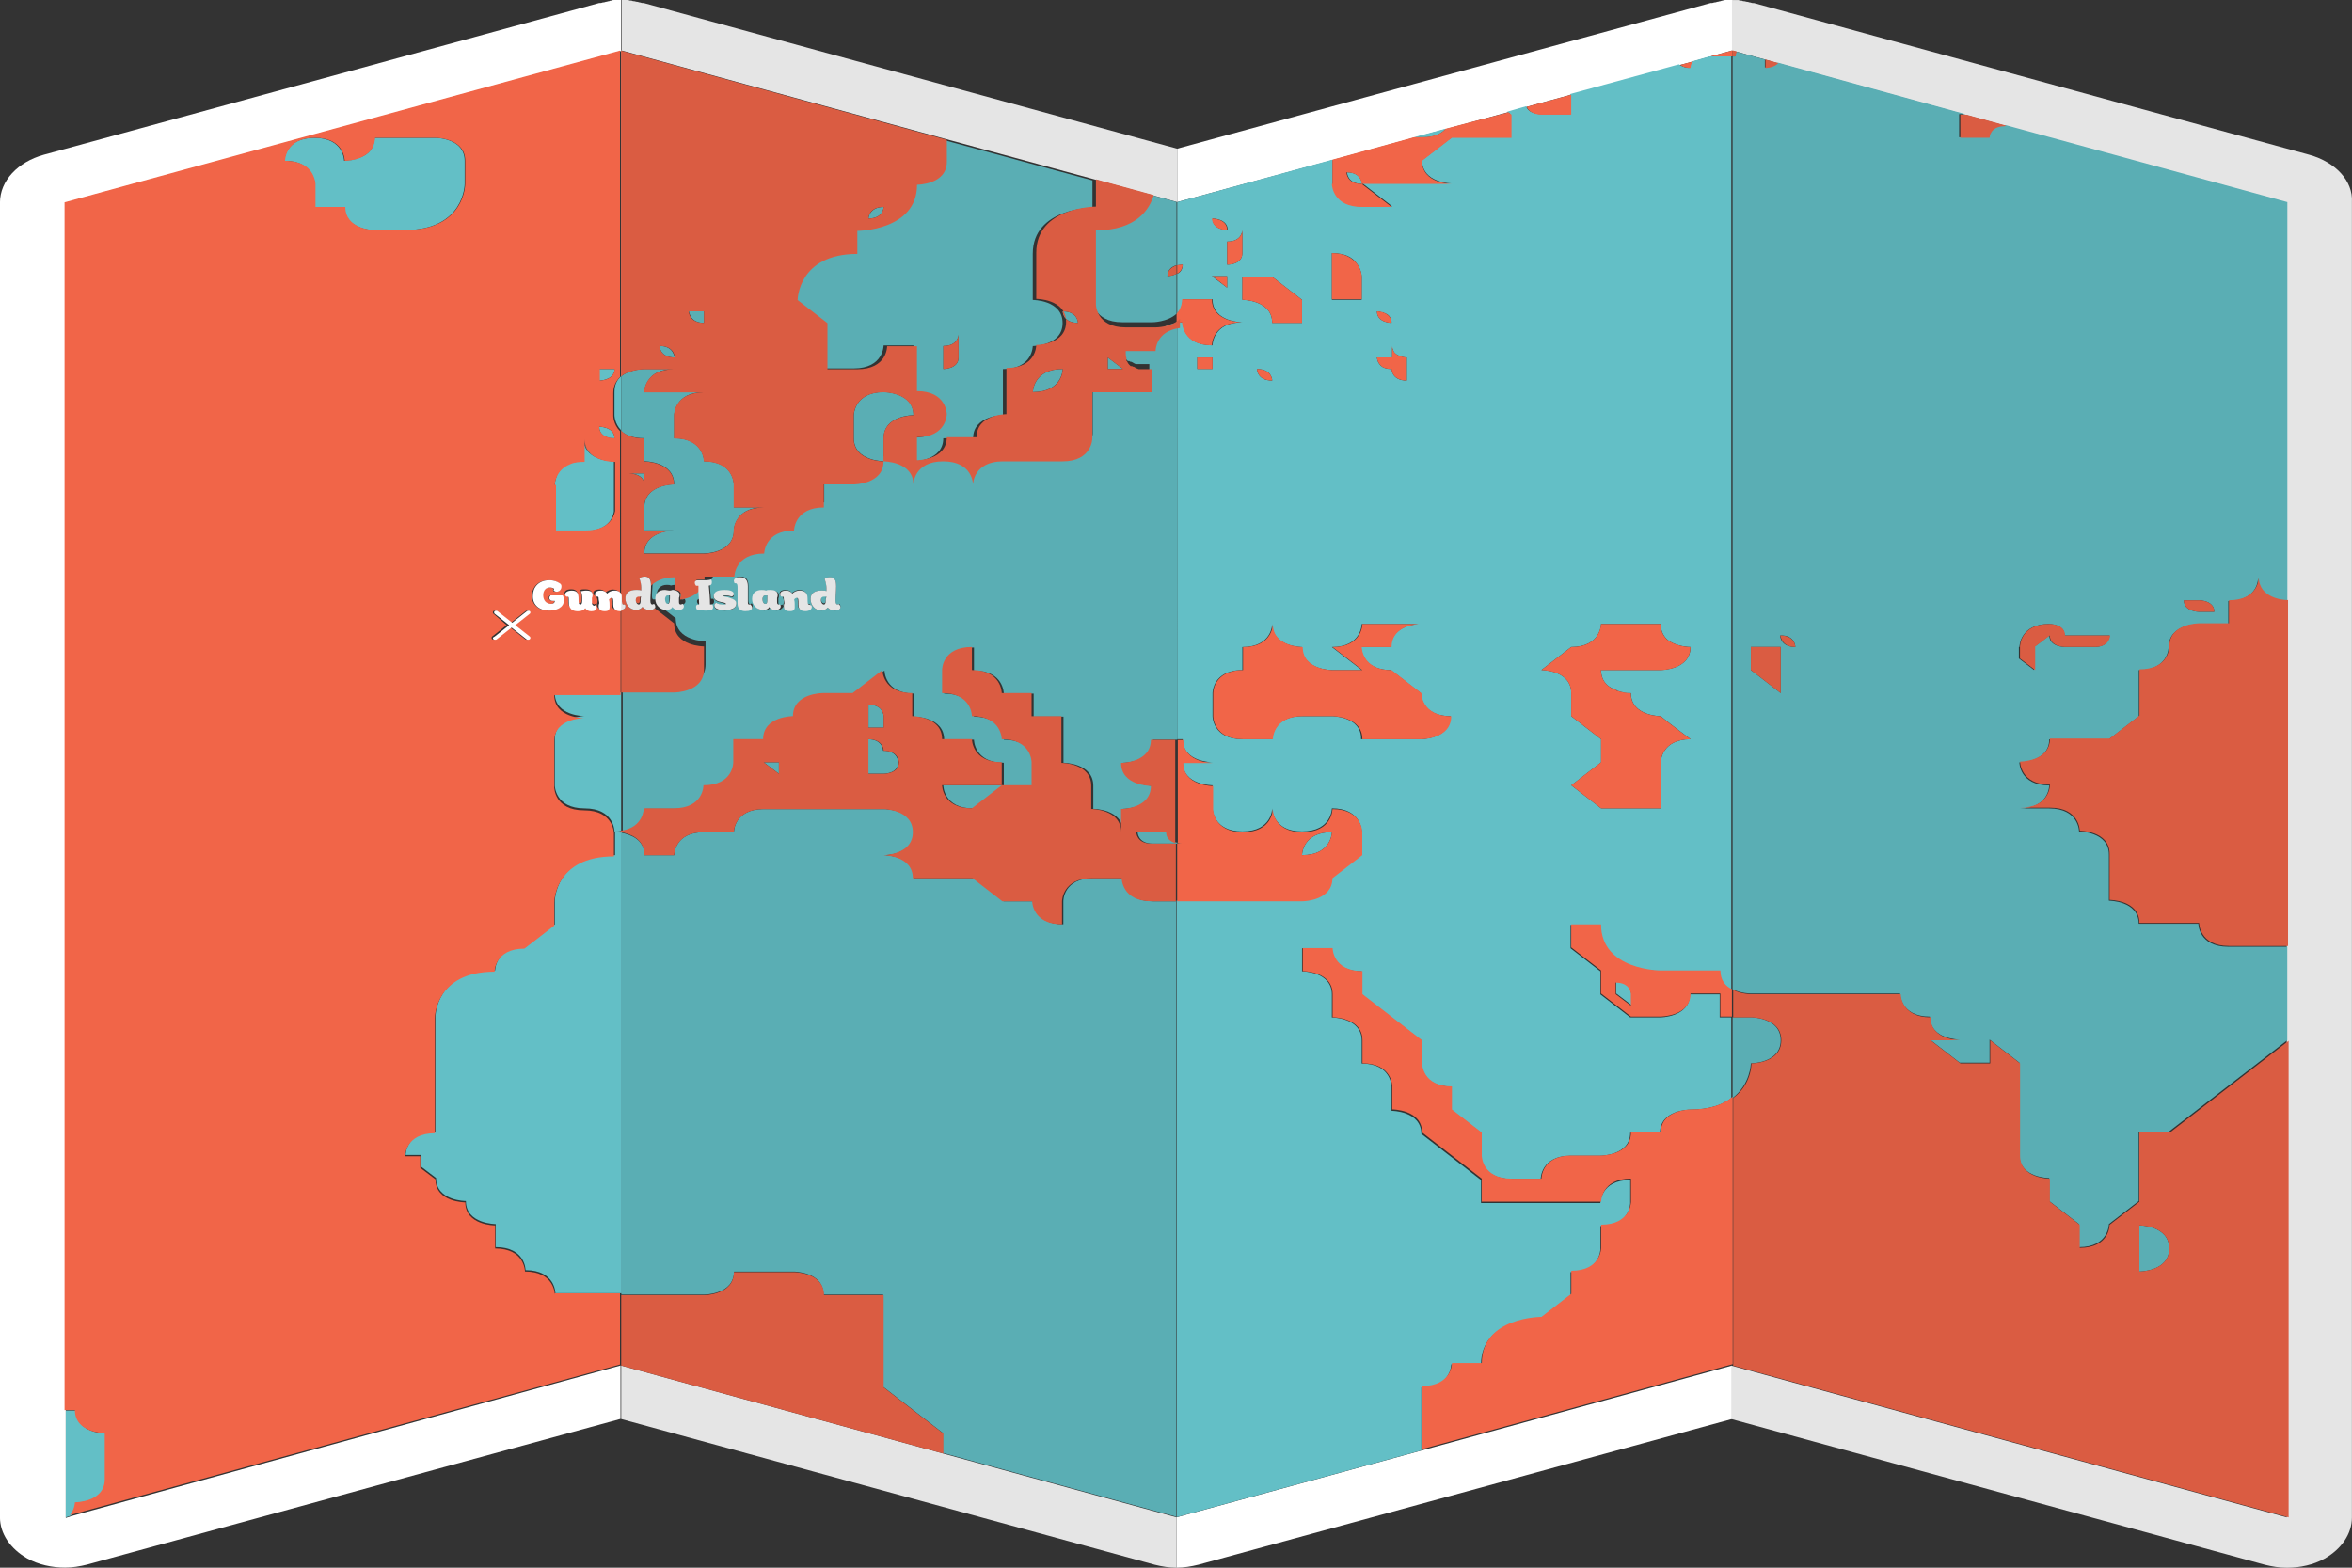<?xml version="1.0" encoding="utf-8"?>
<!-- Generator: Adobe Illustrator 16.0.0, SVG Export Plug-In . SVG Version: 6.00 Build 0)  -->
<!DOCTYPE svg PUBLIC "-//W3C//DTD SVG 1.1//EN" "http://www.w3.org/Graphics/SVG/1.1/DTD/svg11.dtd">
<svg version="1.1" id="Layer_1" xmlns="http://www.w3.org/2000/svg" xmlns:xlink="http://www.w3.org/1999/xlink" x="0px" y="0px" viewBox="100 200 600 400" style="enable-background:new 100 200 600 400;" xml:space="preserve">
<rect x="100" y="200" width="600" height="400" fill="#333333" stroke="none"/>
<g id="map">
	<path style="fill:#FFFFFF;" d="M523.66,394.5v11.77l0,0V394.5c0,0,0-5.88,7.61-5.88l0,0C523.66,388.62,523.66,394.5,523.66,394.5z"
		/>
	<path style="fill:#FFFFFF;" d="M523.66,382.73l2.49,2.01L523.66,382.73c0,0-7.61,0-7.61-5.88c0,0-0.15,0-0.31,0
		c0.16,0,0.31,0,0.31,0C516.04,382.73,523.66,382.73,523.66,382.73z"/>
	<path style="fill:#FFFFFF;" d="M523.66,406.27L523.66,406.27L523.66,406.27z"/>
	<path style="fill:#FFFFFF;" d="M511.54,375.76L511.54,375.76L511.54,375.76z"/>
	<path style="fill:#FFFFFF;" d="M512.47,376.23c1.4,0.46,2.64,0.62,3.26,0.62C515.11,376.69,513.87,376.69,512.47,376.23z"/>
	<path style="fill:#FFFFFF;" d="M523.66,370.96h-15.22l0,0H523.66c0,0,7.61,0,7.61-5.88l0,0
		C531.27,370.96,523.66,370.96,523.66,370.96z"/>
	<path style="fill:#FFFFFF;" d="M512,375.92c0.16,0,0.16,0,0.31,0.15C512.16,376.07,512.16,376.07,512,375.92z"/>
	<path style="fill:#FFFFFF;" d="M452.35,293.38c0.62,0.46,1.4,0.77,2.64,0.77l0,0C453.75,294.15,452.81,293.84,452.35,293.38z"/>
	<path style="fill:#FFFFFF;" d="M446.13,267.05c-1.09-1.24-2.95-2.48-6.21-2.48v11.77v-11.77
		C443.18,264.58,445.04,265.82,446.13,267.05z"/>
	<path style="fill:#FFFFFF;" d="M456.39,290.59L456.39,290.59L456.39,290.59c-0.62-0.31-1.09-0.77-1.24-1.55
		C455.3,289.82,455.92,290.28,456.39,290.59z"/>
	<path style="fill:#FFFFFF;" d="M413.04,258.69c0,0,0,0-0.16,0C413.04,258.69,413.04,258.69,413.04,258.69z"/>
	<path style="fill:#FFFFFF;" d="M454.83,281.3c-0.78-2.01-3.57-2.01-3.57-2.01l0,0C451.26,279.44,454.21,279.44,454.83,281.3z"/>
	<path style="fill:#FFFFFF;" d="M500.82,376.85c0-5.88-7.61-5.88-7.61-5.88l0,0C493.21,370.96,500.82,370.96,500.82,376.85z"/>
	<path style="fill:#FFFFFF;" d="M523.66,359.04L523.66,359.04c0,1.7,0.62,2.94,1.55,3.87C524.43,362.14,523.66,360.9,523.66,359.04z
		"/>
	<path style="fill:#FFFFFF;" d="M412.89,258.69c-0.78,0-3.57-0.31-3.57-2.94l0,0C409.31,258.38,412.27,258.69,412.89,258.69z"/>
	<rect x="252.87" y="294.15" style="fill:#FFFFFF;" width="0" height="2.94"/>
	<path style="fill:#FFFFFF;" d="M256.44,311.81c-0.93-0.15-3.42-0.46-3.42-2.94l0,0C252.87,311.34,255.51,311.81,256.44,311.81z"/>
	<path style="fill:#FFFFFF;" d="M118.18,586.84c1.09-1.39,1.24-2.94,1.24-3.25C119.42,583.89,119.26,585.44,118.18,586.84z"/>
	<path style="fill:#FFFFFF;" d="M188.09,252.81h-7.61l0,0H188.09c0,5.58,6.68,5.89,7.61,5.89
		C194.77,258.69,188.09,258.38,188.09,252.81z"/>
	<path style="fill:#FFFFFF;" d="M462.76,241.04c0,5.88,7.61,5.88,7.61,5.88l0,0C470.37,246.92,462.76,246.92,462.76,241.04
		l7.61-5.88l0,0L462.76,241.04z"/>
	<path style="fill:#FFFFFF;" d="M529.4,217.03c0.93,0.31,1.86,0.47,1.86,0.47c0-0.62,0.16-1.08,0.47-1.39
		c-0.31,0.31-0.47,0.77-0.47,1.39C531.27,217.34,530.34,217.34,529.4,217.03z"/>
	<path style="fill:#FFFFFF;" d="M439.76,246.92c0,0.62,0.47,5.88,7.61,5.88h7.61l0,0h-7.61
		C440.23,252.81,439.76,247.7,439.76,246.92z"/>
	<path style="fill:#FFFFFF;" d="M256.75,329.62c0,0.15,0,0.31,0,0.46C256.75,329.93,256.75,329.77,256.75,329.62z"/>
	<path style="fill:#FFFFFF;" d="M218.54,241.04v5.88c0,0,0,11.77-15.23,11.77c15.23,0,15.23-11.77,15.23-11.77V241.04
		c0-5.57-6.68-5.88-7.61-5.88C211.86,235.15,218.54,235.46,218.54,241.04z"/>
	<path style="fill:#FFFFFF;" d="M195.7,236.08c-0.78,4.8-7.46,4.8-7.61,4.8l0,0C188.09,241.04,194.77,241.04,195.7,236.08z"/>
	<path style="fill:#FFFFFF;" d="M249.14,335.5L249.14,335.5c5.75,0,7.15-3.25,7.46-4.96C256.29,332.09,254.89,335.5,249.14,335.5z"
		/>
	<path style="fill:#FFFFFF;" d="M172.86,241.04c0,0,0-5.88,7.61-5.88C172.86,235.15,172.86,241.04,172.86,241.04
		c4.82,0,6.53,2.32,7.3,4.03C179.39,243.36,177.68,241.04,172.86,241.04z"/>
	<path style="fill:#FFFFFF;" d="M256.6,317.69c-0.78,0-7.61-0.31-7.61-5.88l0,0C249.14,317.38,255.82,317.69,256.6,317.69z"/>
	<path style="fill:#FFFFFF;" d="M241.53,323.73c0,0,0-3.72,3.88-5.26C241.53,319.86,241.53,323.73,241.53,323.73v11.77l0,0V323.73z"
		/>
	<path style="fill:#FFFFFF;" d="M454.83,281.3c0.16,0.31,0.16,0.62,0.16,0.93C454.99,281.92,454.99,281.61,454.83,281.3z"/>
	<rect x="443.65" y="363.22" style="fill:#FFFFFF;" width="0" height="9.6"/>
	<path style="fill:#FFFFFF;" d="M454.99,365.08h-7.61l0,0H454.99c0-4.8,4.97-5.73,6.99-5.88
		C460.11,359.35,454.99,360.28,454.99,365.08z"/>
	<path style="fill:#FFFFFF;" d="M409.31,382.73v-5.88c0,0,0-1.55,0.93-2.94c-0.93,1.55-0.93,2.94-0.93,2.94V382.73
		c0,0,0,5.88,7.61,5.88C409.31,388.62,409.31,382.73,409.31,382.73z"/>
	<rect x="405.43" y="291.21" style="fill:#FFFFFF;" width="0" height="2.94"/>
	<path style="fill:#FFFFFF;" d="M409.31,270.46l3.73,2.94L409.31,270.46z"/>
	<path style="fill:#FFFFFF;" d="M118.18,586.84l-1.4,0.46v-27.41l0,0V251.72l141.68-38.71V200l0,0l0,0c-0.47,0-0.93,0-1.24,0
		c-0.16,0-0.31,0-0.47,0c-0.31,0-0.62,0-0.78,0.16c-0.16,0-0.31,0-0.62,0.15c-0.31,0-0.47,0.15-0.78,0.15
		c-0.16,0-0.31,0.15-0.62,0.15c-0.31,0-0.47,0.16-0.78,0.16h-0.31l-141.68,38.71c-6.68,1.86-11.19,6.66-11.19,12.23v335.42
		c0,4.18,2.64,8.05,6.99,10.53c2.8,1.55,6.21,2.32,9.63,2.32c1.86,0,3.73-0.31,5.59-0.77l136.09-37.17v-13.63L118.18,586.84z"/>
	<path style="fill:#FFFFFF;" d="M439.76,240.88l20.82-5.73l8.08-2.17l16-4.34l0.78,0.62v5.88l0,0v-5.88l-0.78-0.62l4.82-1.39l0,0
		l11.34-3.1l27.81-7.59l0,0l3.42-0.93l0,0l4.35-1.24l5.59-1.55V200l0,0l0,0c-0.47,0-0.93,0-1.24,0c-0.16,0-0.31,0-0.47,0
		c-0.31,0-0.62,0-0.78,0.16c-0.16,0-0.31,0-0.62,0.15c-0.31,0-0.47,0.15-0.78,0.15c-0.16,0-0.31,0.15-0.62,0.15
		c-0.31,0-0.47,0.16-0.78,0.16h-0.31L400.3,237.94v13.63L439.76,240.88z"/>
	<path style="fill:#FFFFFF;" d="M462.6,570.11l-62.45,17.03V600c1.86,0,3.73-0.31,5.59-0.77l136.09-37.17v-13.63L462.6,570.11z"/>
	<path style="fill:#63BFC6;" d="M256.75,418.2c-15.22,0-15.22,11.77-15.22,11.77v5.88l-7.61,5.88c-7.61,0-7.61,5.88-7.61,5.88l0,0
		c-15.22,0-15.22,11.77-15.22,11.77v11.77v4.02v13.63l0,0c-7.61,0-7.61,5.88-7.61,5.88h3.88v2.94l3.88,2.94
		c0,5.88,7.61,5.88,7.61,5.88c0,5.88,7.61,5.88,7.61,5.88v5.88c7.61,0,7.61,5.88,7.61,5.88c7.61,0,7.61,5.88,7.61,5.88h7.61h9.32
		V412.16c-1.09-0.16-1.71-0.16-1.71-0.16v6.19H256.75z M248.99,447.62h0.16H248.99z"/>
	<path style="fill:#63BFC6;" d="M256.75,305.92c0,0,0,2.17,1.71,3.87v-13.78c-1.09,0.93-1.71,2.17-1.71,4.03V305.92z"/>
	<path style="fill:#63BFC6;" d="M119.42,583.43c0,0,7.61,0,7.61-5.88s0-11.77,0-11.77s-7.61,0-7.61-5.88h-2.64l0,0v27.25l1.4-0.46
		C119.26,585.44,119.42,583.89,119.42,583.43C119.42,583.58,119.42,583.43,119.42,583.43z"/>
	<path style="fill:#63BFC6;" d="M256.44,311.81c0.16,0,0.31,0,0.31,0c0-2.94-3.88-2.94-3.88-2.94
		C252.87,311.34,255.51,311.81,256.44,311.81z"/>
	<path style="fill:#63BFC6;" d="M218.54,246.92v-5.88c0-5.57-6.68-5.88-7.61-5.88h-0.16h-15.22c0,0.31,0,0.77-0.16,1.08
		c-0.78,4.8-7.61,4.8-7.61,4.8l0,0l0,0c0,0,0-5.88-7.61-5.88c-7.61,0-7.61,5.88-7.61,5.88c4.82,0,6.52,2.32,7.3,4.03
		c0.47,1.08,0.47,1.86,0.47,1.86v5.88h7.61c0,5.58,6.68,5.89,7.61,5.89h0.15h7.61C218.54,258.69,218.54,246.92,218.54,246.92z"/>
	<path style="fill:#63BFC6;" d="M256.75,294.62c0-0.15,0-0.31,0-0.46h-3.88v2.94C252.87,297.1,256.29,297.1,256.75,294.62z"/>
	<path style="fill:#63BFC6;" d="M241.53,323.73v11.77h7.61c5.75,0,7.15-3.25,7.46-4.96c0-0.16,0-0.31,0-0.31c0-0.15,0-0.46,0-0.46
		l0,0v-5.88v-6.19c0,0,0,0-0.16,0c-0.78,0-7.61-0.31-7.61-5.88v5.88c-1.55,0-2.8,0.31-3.73,0.62
		C241.53,319.86,241.53,323.73,241.53,323.73z"/>
	<path style="fill:#63BFC6;" d="M241.53,376.85c0,5.88,7.61,5.88,7.61,5.88s-7.61,0-7.61,5.88v11.77c0,0,0,5.88,7.61,5.88
		c7.61,0,7.61,5.88,7.61,5.88c0.62,0,1.24,0,1.71-0.16v-35.31h-16.93V376.85z"/>
	<path style="fill:#63BFC6;" d="M400.15,414.94L400.15,414.94v0.16h1.4C401.7,415.25,400.92,415.25,400.15,414.94z"/>
	<path style="fill:#63BFC6;" d="M462.6,554.01c7.61,0,7.61-5.88,7.61-5.88h7.61c0-11.77,15.22-11.77,15.22-11.77l7.61-5.88v-5.88
		c7.61,0,7.61-5.88,7.61-5.88v-5.88c7.61,0,7.61-5.88,7.61-5.88v-5.88c-7.61,0-7.61,5.88-7.61,5.88h-0.16c0.16,0,0.16,0,0.16,0
		h-30.45v-5.88l-15.22-11.77c0-5.88-7.61-5.88-7.61-5.88v-6.19c0,0,0-5.88-7.61-5.88v-5.88c0-5.88-7.61-5.88-7.61-5.88v-5.88
		c0-5.88-7.61-5.88-7.61-5.88v-5.88h7.61c0,0,0,5.88,7.61,5.88v5.88l15.23,11.77v5.88c0,0,0,5.88,7.61,5.88v5.88l7.61,5.88v-0.16
		v0.16v5.88c0,0,0,5.89,7.61,5.89h7.61c0,0,0-5.89,7.61-5.89h7.61c0,0,7.61,0,7.61-5.88h7.61c0-5.88,7.61-5.88,7.61-5.88
		c4.97,0,8.39-1.24,10.56-2.94l0,0v-20.6h-2.95h-0.15h0.15v-5.88h-7.61c0,5.88-7.61,5.88-7.61,5.88h-7.61l-7.61-5.88v-5.88
		l-7.61-5.88V436h7.61c0,11.77,15.23,11.77,15.23,11.77h15.22c0,2.48,1.4,4.02,2.95,4.8V214.4h-5.59l-4.35,1.24l0,0l0,0
		c-0.15,0.16-0.15,0.16-0.31,0.31c-0.31,0.31-0.47,0.77-0.47,1.39c0,0-0.93,0-1.86-0.46c-0.31-0.16-0.62-0.31-0.78-0.46L500.51,224
		v5.11l0,0h-7.61c0,0-2.95,0-3.57-2.01l-4.82,1.39l0.78,0.62V235l0,0h-14.91l-7.61,5.88c0,5.89,7.61,5.89,7.61,5.89l0,0h-21.13
		c0,0-0.31,0-1.71,0l7.61,5.88l0,0l0,0h-7.61c-7.15,0-7.61-5.27-7.61-5.88l0,0v-6.04l-39.62,10.84v16.11l0,0
		c0.78-0.15,1.4-0.15,1.4-0.15c0,1.24-0.62,2.01-1.4,2.32l0,0v10.22c0.78-0.93,1.4-2.01,1.4-3.72h7.61c0,5.88,7.61,5.88,7.61,5.88
		c-7.61,0-7.61,5.88-7.61,5.88c-7.61,0-7.61-5.88-7.61-5.88c-0.47,0-0.93,0-1.4,0.15v106.23h1.4h-0.16h0.16
		c0,5.88,7.61,5.88,7.61,5.88h-7.61c0,5.88,7.61,5.88,7.61,5.88v5.88c0,0,0,5.88,7.61,5.88c7.61,0,7.61-5.88,7.61-5.88
		s0,5.88,7.61,5.88s7.61-5.88,7.61-5.88c7.61,0,7.61,5.88,7.61,5.88v5.88l-7.61,5.88l0,0c0,5.57-6.99,5.88-7.61,5.88l0,0h-32v157.34
		l62.45-17.03v-10.22V554.01L462.6,554.01z M508.43,477.2L508.43,477.2L508.43,477.2z M500.82,429.81L500.82,429.81L500.82,429.81z
		 M500.97,341.39h-0.16H500.97z M493.21,370.96l7.61-5.88c7.61,0,7.61-5.88,7.61-5.88h15.22l0,0c0,1.7,0.62,2.94,1.55,3.87
		c2.17,2.01,6.06,2.01,6.06,2.01l0,0l0,0c0,5.88-7.61,5.88-7.61,5.88h-15.22c0,2.63,1.4,4.03,3.11,4.8l0,0
		c0.15,0,0.31,0.16,0.47,0.16s0.16,0,0.31,0.15c0,0,0.16,0,0.16,0.16c1.4,0.46,2.64,0.62,3.26,0.62l0,0c0.16,0,0.31,0,0.31,0
		c0,5.88,7.61,5.88,7.61,5.88l2.49,2.01l5.13,3.87l0,0l0,0c-7.61,0-7.61,5.88-7.61,5.88v11.77h0.16h-0.16l0,0l0,0h-15.22l-7.61-5.88
		l0,0l7.61-5.88v-5.88l-7.61-5.88v-5.88C500.82,370.96,493.21,370.96,493.21,370.96L493.21,370.96L493.21,370.96z M485.75,382.73
		h-0.16H485.75z M401.7,300.04h0.16H401.7z M447.38,429.96h0.16H447.38z M470.37,294.15h-0.16H470.37z M470.37,365.08h-0.16H470.37z
		 M451.26,279.44c0,0,2.95,0,3.57,2.01c0.16,0.31,0.16,0.62,0.16,0.93C454.99,282.38,451.26,282.38,451.26,279.44L451.26,279.44
		L451.26,279.44z M451.26,291.21h3.88v-2.94c0,0.31,0,0.62,0.15,0.77c0.16,0.77,0.62,1.24,1.25,1.55l0,0l0,0l0,0l0,0l0,0
		c1.09,0.62,2.33,0.62,2.33,0.62v5.89c-3.88,0-3.88-2.94-3.88-2.94l0,0l0,0l0,0l0,0c-1.24,0-2.18-0.31-2.64-0.77
		C451.26,292.45,451.26,291.21,451.26,291.21L451.26,291.21z M454.99,300.19L454.99,300.19L454.99,300.19z M447.38,258.85
		L447.38,258.85L447.38,258.85z M439.76,264.58c3.26,0,5.28,1.08,6.21,2.48c1.4,1.7,1.4,3.56,1.4,3.56v5.88l0,0h-7.61l0,0V264.58z
		 M432.15,276.5v5.88h-7.61c0-5.88-7.61-5.88-7.61-5.88v-5.88h7.61L432.15,276.5z M424.54,297.1c-3.88,0-3.88-2.94-3.88-2.94
		C424.54,294.15,424.54,297.1,424.54,297.1z M409.31,255.75c0,0,3.88,0,3.88,2.94c0,0,0,0-0.16,0
		C412.27,258.69,409.31,258.38,409.31,255.75L409.31,255.75L409.31,255.75z M413.04,273.4l-3.88-2.94l0,0h3.88V273.4z M413.2,267.52
		c-0.16,0-0.16,0-0.16,0v-5.88c3.88,0,3.88-2.94,3.88-2.94v5.88l0,0C416.93,267.21,413.97,267.52,413.2,267.52z M416.93,294.15
		L416.93,294.15L416.93,294.15z M405.43,294.15L405.43,294.15v-2.94l0,0h3.88l0,0v2.94l0,0l0,0H405.43z M439.76,382.73h-7.61
		c-7.61,0-7.61,5.88-7.61,5.88h-7.61c-7.61,0-7.61-5.88-7.61-5.88v-5.88c0,0,0-1.55,0.93-2.94s2.8-2.94,6.68-2.94v-5.88l0,0
		c7.61,0,7.61-5.88,7.61-5.88c0,5.88,7.61,5.88,7.61,5.88c0,5.88,7.61,5.88,7.61,5.88h7.61l-7.61-5.88l0,0l0,0
		c7.61,0,7.61-5.88,7.61-5.88h7.61h7.61c0,0-0.31,0-0.78,0c-1.86,0.16-6.99,1.08-6.99,5.88h-7.61c0,0,0,5.88,7.61,5.88l7.61,5.88
		c0,0,0,5.88,7.61,5.88c0,5.88-7.61,5.88-7.61,5.88h-15.22C447.38,382.73,439.76,382.73,439.76,382.73z M454.99,559.74
		L454.99,559.74L454.99,559.74z"/>
	<path style="fill:#63BFC6;" d="M443.65,243.98c0,0,0,2.94,3.88,2.94C447.38,246.92,447.38,243.98,443.65,243.98z"/>
	<path style="fill:#63BFC6;" d="M512.31,450.56v2.94l3.88,2.94v-2.94C516.04,453.5,516.04,450.56,512.31,450.56z"/>
	<path style="fill:#63BFC6;" d="M468.82,232.83l-8.08,2.17h2.02C465.86,235.15,467.73,234.07,468.82,232.83z"/>
	<path style="fill:#63BFC6;" d="M439.76,412.31c-7.61,0-7.61,5.88-7.61,5.88C439.76,418.2,439.76,412.31,439.76,412.31z"/>
	<line style="fill:none;" x1="454.99" y1="559.89" x2="454.99" y2="559.74"/>
	<path style="fill:#F16548;" d="M401.7,267.52c0,0-0.62,0-1.4,0.15v2.17C400.92,269.53,401.7,268.76,401.7,267.52z"/>
	<line style="fill:none;" x1="401.7" y1="388.62" x2="401.54" y2="388.62"/>
	<line style="fill:none;" x1="248.99" y1="447.62" x2="249.14" y2="447.62"/>
	<path style="fill:#F16548;" d="M256.75,412.31c0,0,0.78,0,1.71,0.16v-0.31C258,412.16,257.38,412.31,256.75,412.31z"/>
	<path style="fill:#F16548;" d="M401.7,415.25h-1.4v14.71h32l0,0c0.62,0,7.61-0.31,7.61-5.88l0,0l7.61-5.88v-5.88
		c0,0,0-5.88-7.61-5.88c0,0,0,5.88-7.61,5.88c-7.61,0-7.61-5.88-7.61-5.88s0,5.88-7.61,5.88s-7.61-5.88-7.61-5.88v-5.88
		c0,0-7.61,0-7.61-5.88h7.61c0,0-7.61,0-7.61-5.88h-1.4v26.33C400.92,415.25,401.7,415.25,401.7,415.25z M439.76,412.31
		c0,0,0,5.88-7.61,5.88C432.15,418.2,432.15,412.31,439.76,412.31z"/>
	<line style="fill:none;" x1="538.88" y1="459.54" x2="538.72" y2="459.54"/>
	<path style="fill:#F16548;" d="M241.53,530.31c0,0,0-5.88-7.61-5.88c0,0,0-5.88-7.61-5.88v-5.88c0,0-7.61,0-7.61-5.88
		c0,0-7.61,0-7.61-5.88l-3.88-2.94v-2.94h-3.88c0,0,0-5.88,7.61-5.88l0,0v-13.63v-4.03V459.7c0,0,0-11.77,15.23-11.77l0,0
		c0,0,0-5.88,7.61-5.88l7.61-5.88v-5.88c0,0,0-11.77,15.22-11.77v-5.88c0,0,0-5.88-7.61-5.88s-7.61-5.88-7.61-5.88v-11.77
		c0-5.88,7.61-5.88,7.61-5.88s-7.61,0-7.61-5.88h16.93v-21.68l0,0c-0.16,0-0.31,0-0.62,0c-1.55,0-1.71-1.08-1.71-1.7
		c0-1.39,0-1.7-0.47-1.7c-0.31,0-0.47,0.15-0.62,0.46c0,0.62,0.16,1.24,0.16,1.86s-0.31,1.08-1.24,1.08c-0.78,0-1.4-0.46-1.55-1.24
		c0-0.15,0-0.46,0.15-0.77c0-0.46,0-0.77-0.15-1.08c-0.16-0.62-0.16-0.62-0.31-0.62h-0.31c0,0-0.31-0.31-0.31-0.62
		c0-0.62,0.62-0.93,1.55-0.93c0.47,0,1.24,0.15,1.55,0.77l0,0c0.62-0.46,1.24-0.77,1.86-0.77c0.78,0,1.55,0.31,1.86,0.93l0,0v-41.34
		c-1.71-1.71-1.71-3.87-1.71-3.87v-5.88c0-1.86,0.78-3.1,1.71-4.03v-83.31l-141.69,38.71v308.17h2.64c0,5.88,7.61,5.88,7.61,5.88
		s0,5.88,0,11.77c0,5.88-7.61,5.88-7.61,5.88l0,0c0,0.31-0.16,1.86-1.24,3.25l140.29-38.41V530h-9.32h-7.3V530.31z M251.78,354.08
		c0.15,0,0.31,0.31,0.31,0.62c0,0.62-0.62,0.93-1.4,0.93s-1.24-0.31-1.55-0.77c-0.31,0.46-0.93,0.77-1.86,0.77
		c-2.33,0-2.33-1.7-2.33-2.48c0-0.93,0-1.24-0.31-1.24h-0.31c0,0-0.31-0.31-0.31-0.62c0-0.46,0.47-0.93,1.71-0.93
		c1.55,0,1.71,0.93,1.71,2.17c0,0.62,0,1.39,0.47,1.39s0.47-0.62,0.47-1.55c0-0.46,0-0.93-0.31-1.86c0.31-0.15,0.62-0.15,1.24-0.15
		c0.62,0,1.71,0.15,1.71,1.08c0,0.15,0,0.47-0.15,0.78v1.24c0,0.31,0.15,0.62,0.47,0.62C251.47,354.24,251.63,354.24,251.78,354.08z
		 M252.87,294.15L252.87,294.15h3.88c0,0.15,0,0.31,0,0.46c-0.47,2.48-3.73,2.48-3.73,2.48l0,0v-2.94H252.87z M252.87,308.87
		c0,0,3.88,0,3.88,2.94c0,0-0.16,0-0.31,0C255.51,311.81,252.87,311.34,252.87,308.87L252.87,308.87z M241.53,323.73
		c0,0,0-3.72,3.88-5.26c0.93-0.47,2.17-0.62,3.73-0.62v-5.88l0,0c0,5.58,6.68,5.88,7.61,5.88h0.16v5.88v5.88l0,0
		c0,0.15,0,0.31,0,0.46c0,0.15,0,0.31,0,0.31c-0.31,1.7-1.86,4.96-7.46,4.96l0,0h-7.61l0,0v-11.61H241.53z M239.98,348.05
		c1.4,0,2.33,0.46,2.64,0.77c0.31,0.31,0.47,0.46,0.47,0.77c0,0.78-0.47,1.39-1.24,1.39c-0.47,0-0.78-0.16-0.78-0.31l0.16-0.46
		c-0.31-0.16-0.62-0.31-1.09-0.31c-0.93,0-1.71,0.62-1.71,2.01c0,1.24,0.78,2.17,2.02,2.17c0.62,0,0.93-0.15,0.93-0.77
		c-0.16,0-0.31,0-0.47,0c-0.78,0-0.93-0.46-0.93-0.77c0-0.31,0.16-0.46,0.31-0.62c0.16,0,0.62,0,0.93,0h1.09h1.09
		c0.16,0.15,0.31,0.46,0.31,1.24c0,1.86-1.86,2.63-3.73,2.63c-2.95,0-4.35-1.86-4.35-3.87C235.78,349.9,237.18,348.05,239.98,348.05
		z M225.84,356.56c-0.15-0.16-0.15-0.46,0-0.62c0.16-0.16,0.62-0.16,0.78,0l3.73,2.94l3.73-2.94c0.16-0.16,0.62-0.16,0.78,0
		c0.16,0.16,0.16,0.46,0,0.62l-3.73,2.94l3.73,2.94c0.16,0.15,0.16,0.46,0,0.62c-0.15,0.16-0.31,0.16-0.47,0.16
		c-0.15,0-0.31,0-0.47-0.16l-3.73-2.94l-3.73,2.94c-0.16,0.16-0.31,0.16-0.47,0.16c-0.16,0-0.31,0-0.47-0.16
		c-0.16-0.15-0.16-0.46,0-0.62l3.73-2.94L225.84,356.56z M195.7,258.69c-0.78,0-7.61-0.31-7.61-5.89h-7.61l0,0v-5.88
		c0,0,0-0.77-0.47-1.86c-0.62-1.7-2.49-4.03-7.3-4.03c0,0,0-5.88,7.61-5.88s7.61,5.88,7.61,5.88l0,0c0,0,6.68,0,7.61-4.8
		c0-0.31,0.15-0.62,0.15-1.08h15.22c0,0,0,0,0.16,0c0.78,0,7.61,0.31,7.61,5.88v5.88c0,0,0,11.77-15.22,11.77H195.7L195.7,258.69z"
		/>
	<path style="fill:#F16548;" d="M538.88,447.62h-15.23c0,0-15.22,0-15.22-11.77h-7.61v5.88l7.61,5.88v5.88l7.61,5.88h7.61
		c0,0,7.61,0,7.61-5.88h7.61v5.88h2.95v-6.97l0,0C540.28,451.65,538.88,450.25,538.88,447.62z M516.04,456.6l-3.88-2.94v-2.94
		c3.88,0,3.88,2.94,3.88,2.94V456.6z"/>
	<path style="fill:#F16548;" d="M439.76,246.92c0,0.62,0.47,5.88,7.61,5.88h7.61l0,0l-7.61-5.88c-3.88,0-3.88-2.94-3.88-2.94
		c3.88,0,3.88,2.94,3.88,2.94c1.24,0,1.71,0,1.71,0h21.29c0,0-7.61,0-7.61-5.88l7.61-5.88l0,0h15.22v-5.88l-0.78-0.62l-16,4.18
		c-1.09,1.24-2.95,2.17-6.06,2.17h-2.02l-20.82,5.73v6.19C439.76,246.92,439.76,246.92,439.76,246.92z"/>
	<path style="fill:#F16548;" d="M400.15,282.38L400.15,282.38c0.47,0,0.93-0.15,1.4-0.15c0,0,0,5.88,7.61,5.88c0,0,0-5.88,7.61-5.88
		c0,0-7.61,0-7.61-5.88h-7.61c0,1.7-0.62,2.79-1.4,3.72l0,0V282.38z"/>
	<path style="fill:#F16548;" d="M493.21,229.27h7.61l0,0v-5.11l-11.34,3.1l0,0C490.25,229.27,493.21,229.27,493.21,229.27z"/>
	<polygon style="fill:#F16548;" points="541.99,214.4 541.99,212.85 536.39,214.4 	"/>
	<path style="fill:#F16548;" d="M531.27,217.34c0-0.62,0.16-1.08,0.47-1.39c0-0.16,0.16-0.16,0.31-0.31l0,0l-3.42,0.93l0,0
		c0.31,0.15,0.47,0.31,0.78,0.46C530.34,217.34,531.27,217.34,531.27,217.34z"/>
	<path style="fill:#F16548;" d="M531.27,483.08c0,0-7.61,0-7.61,5.88h-7.61c0,5.88-7.61,5.88-7.61,5.88h-7.61
		c-7.61,0-7.61,5.89-7.61,5.89h-7.61c-7.61,0-7.61-5.89-7.61-5.89v-5.88l-7.61-5.88v-5.88c-7.61,0-7.61-5.88-7.61-5.88v-5.88
		l-15.22-11.77v-5.88c-7.61,0-7.61-5.88-7.61-5.88h-7.61v5.88c0,0,7.61,0,7.61,5.88v5.88c0,0,7.61,0,7.61,5.88v5.88
		c7.61,0,7.61,5.88,7.61,5.88v5.88c0,0,7.61,0,7.61,5.88l15.22,11.77v5.88h30.45c0,0,0-5.88,7.61-5.88v5.88c0,0,0,5.88-7.61,5.88
		v5.88c0,0,0,5.88-7.61,5.88v5.88l-7.61,5.88c0,0-15.22,0-15.22,11.77h-7.61c0,0,0,5.88-7.61,5.88v5.88v10.22l79.23-21.68v-68.29
		C539.66,481.84,536.24,483.08,531.27,483.08z"/>
	<path style="fill:#F16548;" d="M508.43,506.77c0,0,0,0-0.16,0H508.43z"/>
	<line style="fill:none;" x1="477.98" y1="488.81" x2="477.98" y2="488.97"/>
	<line style="fill:none;" x1="500.82" y1="429.96" x2="500.82" y2="429.81"/>
	<path style="fill:#F16548;" d="M500.82,376.85v5.88l7.61,5.88v5.88l-7.61,5.88l0,0l7.61,5.88h15.22V394.5c0,0,0-5.88,7.61-5.88l0,0
		l-5.13-3.87l-2.49-2.01c0,0-7.61,0-7.61-5.88c0,0-0.15,0-0.31,0l0,0c-0.62,0-1.86-0.16-3.26-0.62c0,0-0.16,0-0.16-0.16
		c-0.16,0-0.16,0-0.31-0.15c-0.16,0-0.31-0.15-0.47-0.15l0,0c-1.71-0.78-3.11-2.33-3.11-4.8l0,0h15.22c0,0,7.61,0,7.61-5.88l0,0
		c0,0-3.73,0-6.06-2.01c-0.93-0.93-1.55-2.17-1.55-3.87h-15.22c0,0,0,5.88-7.61,5.88l-7.61,5.88l0,0
		C493.21,370.96,500.82,370.96,500.82,376.85z"/>
	<line style="fill:none;" x1="523.81" y1="406.27" x2="523.66" y2="406.27"/>
	<line style="fill:none;" x1="523.66" y1="406.27" x2="523.66" y2="406.27"/>
	<line style="fill:none;" x1="500.97" y1="341.39" x2="500.82" y2="341.39"/>
	<path style="fill:#F16548;" d="M454.99,294.15L454.99,294.15L454.99,294.15L454.99,294.15c0,0,0,2.94,3.88,2.94v-5.89
		c0,0-1.24,0-2.33-0.62l0,0l0,0l0,0l0,0l0,0c-0.62-0.31-1.09-0.77-1.25-1.55c0-0.31-0.15-0.46-0.15-0.77v2.94h-3.88l0,0
		c0,0,0,1.24,1.09,2.17C452.81,293.84,453.75,294.15,454.99,294.15z"/>
	<line style="fill:none;" x1="447.38" y1="258.85" x2="447.38" y2="258.69"/>
	<path style="fill:#F16548;" d="M454.99,282.38c0-0.31,0-0.62-0.16-0.93c-0.78-2.01-3.57-2.01-3.57-2.01l0,0
		C451.26,282.38,454.99,282.38,454.99,282.38z"/>
	<line style="fill:none;" x1="454.99" y1="300.19" x2="454.99" y2="300.04"/>
	<line style="fill:none;" x1="470.37" y1="294.15" x2="470.21" y2="294.15"/>
	<line style="fill:none;" x1="508.43" y1="477.2" x2="508.43" y2="477.35"/>
	<line style="fill:none;" x1="447.38" y1="429.96" x2="447.53" y2="429.96"/>
	<polygon style="fill:#F16548;" points="409.31,294.15 409.31,294.15 409.31,291.21 409.31,291.21 405.43,291.21 405.43,294.15 	"/>
	<line style="fill:none;" x1="470.21" y1="364.92" x2="470.37" y2="365.08"/>
	<line style="fill:none;" x1="401.7" y1="300.04" x2="401.86" y2="300.04"/>
	<path style="fill:#F16548;" d="M462.6,388.62c0,0,7.61,0,7.61-5.88c-7.61,0-7.61-5.88-7.61-5.88l-7.61-5.88
		c-7.61,0-7.61-5.88-7.61-5.88l0,0h7.61c0-4.8,4.97-5.73,6.99-5.88c0.47,0,0.78,0,0.78,0h-7.61h-7.61c0,0,0,5.88-7.61,5.88l0,0
		l7.61,5.88l0,0h-7.61c0,0-7.61,0-7.61-5.88c0,0-7.61,0-7.61-5.88c0,0,0,5.88-7.61,5.88l0,0v5.88c-3.88,0-5.75,1.55-6.68,2.94
		s-0.93,2.94-0.93,2.94v5.88c0,0,0,5.88,7.61,5.88h7.61c0,0,0-5.88,7.61-5.88h7.61c0,0,7.61,0,7.61,5.88H462.6z"/>
	<line style="fill:none;" x1="485.75" y1="382.73" x2="485.59" y2="382.73"/>
	<path style="fill:#F16548;" d="M447.38,276.5L447.38,276.5v-5.88c0,0,0-1.86-1.4-3.56c-1.09-1.24-2.95-2.48-6.21-2.48v11.77l0,0
		h7.61V276.5z"/>
	<path style="fill:#F16548;" d="M416.93,276.5c0,0,7.61,0,7.61,5.88h7.61v-5.88l-7.61-5.88h-7.61V276.5z"/>
	<path style="fill:#F16548;" d="M416.93,264.58v-5.88c0,0,0,2.94-3.88,2.94v5.88c0,0,0,0,0.16,0
		C413.97,267.52,416.93,267.21,416.93,264.58L416.93,264.58z"/>
	<polygon style="fill:#F16548;" points="413.04,273.4 413.04,270.46 409.31,270.46 	"/>
	<line style="fill:none;" x1="416.93" y1="294.15" x2="416.93" y2="294"/>
	<path style="fill:#F16548;" d="M412.89,258.69c0.16,0,0.16,0,0.16,0c0-2.94-3.88-2.94-3.88-2.94l0,0
		C409.31,258.38,412.27,258.69,412.89,258.69z"/>
	<path style="fill:#F16548;" d="M420.66,294.15c0,0,0,2.94,3.88,2.94C424.54,297.1,424.54,294.15,420.66,294.15z"/>
	<path style="fill:#FFFFFF;" d="M240.13,355.79c1.86,0,3.73-0.77,3.73-2.63c0-0.62-0.16-1.08-0.31-1.24h-1.09h-1.09
		c-0.31,0-0.78,0-0.93,0c-0.16,0.15-0.31,0.46-0.31,0.62c0,0.31,0.16,0.77,0.93,0.77c0.16,0,0.31,0,0.47,0
		c0,0.46-0.31,0.77-0.93,0.77c-1.24,0-2.02-0.93-2.02-2.17c0-1.4,0.78-2.01,1.71-2.01c0.47,0,0.78,0.15,1.09,0.31l-0.16,0.46
		c0.16,0.15,0.47,0.31,0.78,0.31c0.62,0,1.24-0.46,1.24-1.39c0-0.31-0.16-0.62-0.47-0.77c-0.47-0.31-1.24-0.77-2.64-0.77
		c-2.8,0-4.19,1.86-4.19,3.87C235.78,353.93,237.18,355.79,240.13,355.79z"/>
	<path style="fill:#FFFFFF;" d="M251.01,353.78v-1.24c0.16-0.31,0.16-0.62,0.16-0.77c0-1.08-1.09-1.08-1.71-1.08
		s-0.93,0.15-1.24,0.15c0.31,0.93,0.31,1.4,0.31,1.86c0,0.77,0,1.55-0.47,1.55s-0.47-0.62-0.47-1.39c0-1.24-0.16-2.17-1.71-2.17
		c-1.09,0-1.71,0.46-1.71,0.93c0,0.31,0.16,0.47,0.31,0.62h0.31c0.31,0,0.31,0.15,0.31,1.24c0,0.77,0,2.48,2.33,2.48
		c0.93,0,1.55-0.31,1.86-0.78c0.31,0.46,0.78,0.78,1.55,0.78c0.78,0,1.4-0.31,1.4-0.93c0-0.31-0.16-0.46-0.31-0.62
		c-0.15,0-0.31,0.16-0.47,0.16C251.01,354.24,251.01,354.08,251.01,353.78z"/>
	<path style="fill:#FFFFFF;" d="M256.75,350.68c-0.78,0-1.4,0.31-1.86,0.77l0,0c-0.47-0.62-1.09-0.77-1.55-0.77
		c-0.93,0-1.55,0.31-1.55,0.93c0,0.31,0.15,0.62,0.31,0.62h0.31c0.16,0,0.31,0,0.31,0.62c0,0.31,0.16,0.62,0.16,1.08
		c-0.16,0.31-0.16,0.46-0.16,0.77c0,0.93,0.62,1.24,1.55,1.24c0.93,0,1.24-0.31,1.24-1.08c0-0.77,0-1.39-0.16-1.86
		c0.16-0.31,0.47-0.46,0.62-0.46c0.47,0,0.47,0.31,0.47,1.7c0,0.62,0.16,1.7,1.71,1.7c0.16,0,0.47,0,0.62,0v-4.02
		C258.15,350.83,257.53,350.68,256.75,350.68z"/>
	<path style="fill:#FFFFFF;" d="M225.84,363.07c0.16,0.16,0.31,0.16,0.47,0.16c0.16,0,0.31,0,0.47-0.16l3.73-2.94l3.73,2.94
		c0.15,0.16,0.31,0.16,0.47,0.16c0.15,0,0.31,0,0.47-0.16c0.16-0.15,0.16-0.46,0-0.62l-3.73-2.94l3.73-2.94
		c0.16-0.16,0.16-0.46,0-0.62c-0.15-0.16-0.62-0.16-0.78,0l-3.73,2.94l-3.73-2.94c-0.16-0.16-0.62-0.16-0.78,0
		c-0.15,0.16-0.15,0.46,0,0.62l3.73,2.94l-3.73,2.94C225.68,362.6,225.68,362.91,225.84,363.07z"/>
	<rect x="258.46" y="376.85" style="fill:#E5E5E5;" width="0" height="35.31"/>
	<path style="fill:#E5E5E5;" d="M340.65,570.89l-82.18-22.45v-18.12V412.47l0,0v117.85v18.12v13.63l136.09,37.17
		c1.86,0.46,3.73,0.77,5.59,0.77v-12.85L340.65,570.89z"/>
	<path style="fill:#E5E5E5;" d="M258.46,296.01v13.94l0,0V296.01v-83.16l82.18,22.45l38.22,10.38l14.76,4.03l6.68,1.86v-13.63
		l-136.09-37.17h-0.31c-0.31,0-0.47-0.16-0.78-0.16c-0.16,0-0.31-0.15-0.62-0.15s-0.47-0.15-0.78-0.15c-0.16,0-0.31,0-0.62-0.15
		c-0.31,0-0.62,0-0.78-0.16c-0.16,0-0.31,0-0.47,0c-0.47,0-0.93,0-1.24,0l0,0l0,0v12.85v83.16H258.46z M348.41,235.15h-0.16H348.41z
		"/>
	<path style="fill:#5AAEB4;" d="M363.48,300.04c7.61,0,7.61-5.89,7.61-5.89C363.64,294.15,363.48,299.88,363.48,300.04
		L363.48,300.04z"/>
	<path style="fill:#5AAEB4;" d="M268.25,288.27c0,0,0,2.94,3.88,2.94C271.98,291.21,271.98,288.27,268.25,288.27z"/>
	<path style="fill:#5AAEB4;" d="M279.59,282.38v-2.94h-3.88C275.86,279.44,275.86,282.38,279.59,282.38z"/>
	<path style="fill:#5AAEB4;" d="M325.42,252.81c-3.73,0-3.88,2.94-3.88,2.94l0,0C325.42,255.75,325.42,252.81,325.42,252.81z"/>
	<path style="fill:#5AAEB4;" d="M329.15,394.5c0,0,0-2.95-3.88-2.95c0,0,0-2.94-3.88-2.94v8.82h3.88
		C325.42,397.44,329.15,397.44,329.15,394.5z"/>
	<path style="fill:#5AAEB4;" d="M397.82,412.31h-7.61c0,0,0,2.94,3.88,2.94h6.21v-0.16C399.06,414.63,397.82,414.01,397.82,412.31z"
		/>
	<path style="fill:#5AAEB4;" d="M348.26,406.27l7.61-5.88h-15.23C340.65,400.39,340.65,406.27,348.26,406.27z"/>
	<path style="fill:#5AAEB4;" d="M325.42,382.73c0,0,0-2.94-3.88-2.94v5.88h3.88V382.73z"/>
	<path style="fill:#5AAEB4;" d="M264.37,311.81v5.88c0,0,7.61,0,7.61,5.88c0,0-7.61,0-7.61,5.88v5.88h7.61c0,0-7.61,0-7.61,5.88
		h15.23c0,0,7.61,0,7.61-5.88l0,0c0-0.16,0.16-5.88,7.61-5.88h-7.61v-5.88c0,0,0-5.88-7.61-5.88c0,0,0-5.88-7.61-5.88v-5.88l0,0
		c0-0.15,0.16-5.88,7.61-5.88h-15.23l0,0c0-0.16,0.16-5.89,7.61-5.89h-7.61c0,0-3.57,0-5.9,1.86v13.94
		C259.55,311.03,261.42,311.81,264.37,311.81z"/>
	<path style="fill:#5AAEB4;" d="M374.98,282.38c0,0,0-2.94-3.88-2.94C371.1,279.44,371.1,282.38,374.98,282.38z"/>
	<path style="fill:#5AAEB4;" d="M394.09,429.96c-7.61,0-7.61-5.88-7.61-5.88s0,0-7.61,0c-7.61,0-7.61,5.73-7.61,5.88l0,0v5.88
		c-7.61,0-7.61-5.88-7.61-5.88h-7.61l-7.61-5.88h-15.22c0-5.88-7.61-5.88-7.61-5.88s7.61,0,7.61-5.88c0-5.88-7.61-5.88-7.61-5.88
		h-7.61l0,0h-23.15c-7.61,0-7.61,5.73-7.61,5.88l0,0h-7.61c-7.61,0-7.61,5.73-7.61,5.88l0,0l0,0l0,0h-7.61
		c0-4.03-3.57-5.26-5.9-5.73v117.85h13.52h7.61c0,0,7.61,0,7.61-5.88h7.61h7.61c0,0,7.61,0,7.61,5.88h7.61h7.61v5.88v5.88v11.77
		l7.61,5.88l7.61,5.88v-0.15v0.15v5.11l59.5,16.26V429.96H394.09z M333.03,524.43L333.03,524.43L333.03,524.43z M340.65,554.01h0.16
		H340.65z"/>
	<path style="fill:#5AAEB4;" d="M378.71,258.69v17.65c0,0,0,5.88,7.61,5.88c7.61,0,7.61,0,7.61,0s3.88,0,6.21-2.17l0,0v-10.22
		c-1.09,0.62-2.33,0.62-2.33,0.62c0-1.7,1.24-2.48,2.33-2.79v-16.11l-6.68-1.86C392.38,253.27,389.12,258.69,378.71,258.69z"/>
	<path style="fill:#5AAEB4;" d="M394.09,288.27L394.09,288.27h-7.61c0,0.15,0,0.31,0,0.46c0,0.46,0.16,0.77,0.16,1.24l0,0v0.16v0.15
		v0.16l0,0v0.15l0,0c0,0,0,0,0,0.16l0,0c0,0,0,0.15,0.16,0.15c0.15,0.31,0.47,0.62,0.62,0.93l0,0l0,0c0,0,0,0,0.16,0.15l0.16,0.15
		c0,0,0,0,0.15,0l0,0l0,0l0,0l0,0l0,0l0,0l0,0l0,0l0,0l0,0l0,0l0,0l0,0c0,0,0,0,0.16,0c0.15,0,0.15,0.15,0.31,0.15l0,0l0,0
		c0,0,0,0,0.15,0l0,0l0,0l0,0c0.47,0.16,0.78,0.47,1.24,0.62l0,0l0,0h0.15l0,0l0,0l0,0l0,0l0,0h0.16l0,0h0.16l0,0h0.15h0.16l0,0
		c0.16,0,0.16,0,0.31,0l0,0c0.16,0,0.16,0,0.31,0l0,0l0,0c0,0,0,0,0.16,0c0,0,0,0,0.16,0l0,0c0,0,0,0,0.15,0l0,0l0,0h0.16
		c0,0,0,0,0.16,0c0,0,0,0,0.16,0c0,0,0,0,0.16,0l0,0l0,0h0.15l0,0c0.16,0,0.16,0,0.31,0h0.16c0.16,0,0.16,0,0.16,0l0,0l0,0
		c0.15,0,0.15,0,0.15,0l0,0v5.89h-14.45v5.88v5.88h0.16h-0.16c0,0.16,0,5.88-7.61,5.88h-15.22c-7.61,0-7.61,5.73-7.61,5.88l0,0
		c0,0,0-5.88-7.61-5.88s-7.61,5.73-7.61,5.88l0,0c0-5.88-7.61-5.88-7.61-5.88c0,5.88-7.61,5.88-7.61,5.88h-7.61v5.88
		c-7.61,0-7.61,5.73-7.61,5.88l0,0c-7.61,0-7.61,5.73-7.61,5.88l0,0c-7.61,0-7.61,5.73-7.61,5.88l0,0h-7.61c0,0.31,0,0.46,0,0.77
		c0.16,0,0.31,0,0.47,0c0.62,0,1.09,0,1.4-0.16c0,0,0.16,0.31,0.16,0.62c0,0.62-0.31,0.77-0.78,0.93c0,1.55,0.15,3.25,0.31,4.8
		c0.31,0,0.47,0,0.62,0c0,0,0.16,0.31,0.16,0.62c0,0.77-0.47,0.93-1.86,0.93c-0.78,0-1.24-0.15-2.02-0.15h-0.16
		c-0.15-0.16-0.31-0.46-0.31-0.77c0-0.31,0.16-0.62,0.78-0.62l0,0c0-1.08-0.16-2.17-0.16-3.25c-1.4,1.39-3.42,1.86-4.82,2.17v0.62
		c0,0.31,0.16,0.62,0.47,0.62c0.16,0,0.31,0,0.47-0.16c0.16,0,0.31,0.31,0.31,0.62c0,0.62-0.62,0.93-1.4,0.93
		c-0.78,0-1.4-0.31-1.55-0.77c-0.31,0.46-0.93,0.77-1.55,0.77c-1.55,0-2.8-1.24-2.8-2.79c0-1.39,1.09-2.33,2.49-2.33
		c0.47,0,0.78,0,1.09,0.16l0,0c0.15,0,0.47-0.16,1.09-0.16c0.16,0,0.16,0,0.31,0v-3.25c-3.11,0-4.97,0.93-6.06,2.17c0,0,0,0,0,0.16
		c0,1.39-0.16,2.48-0.16,3.72c0,0.77,0.16,0.93,0.47,0.93c0.16,0,0.47,0,0.47-0.16c0.15,0,0.31,0.31,0.31,0.62
		c0,0.15,0,0.31-0.16,0.46l4.97,3.87c0,5.88,7.61,5.88,7.61,5.88v5.89c0,5.88-7.61,5.88-7.61,5.88h-13.52v36.7
		c5.75-0.77,5.9-5.73,5.9-5.73h7.61c7.61,0,7.61-5.88,7.61-5.88c7.61,0,7.61-5.88,7.61-5.88l0,0v-5.88h7.61
		c0-5.88,7.61-5.88,7.61-5.88c0-5.88,7.61-5.88,7.61-5.88h7.61l7.61-5.88c0,0,0,5.88,7.61,5.88v5.88c0,0,7.61,0,7.61,5.88h7.61
		c0,0,0,5.88,7.61,5.88v5.88h7.61v-5.88c0,0,0-5.88-7.61-5.88c0,0,0-5.88-7.61-5.88c0,0,0-5.88-7.61-5.88v-5.88l0,0
		c0-0.15,0.16-5.88,7.61-5.88v5.88c7.61,0,7.61,5.88,7.61,5.88h7.61v5.73v0.15h7.61v11.77c0,0,7.61,0,7.61,5.88v5.88
		c0,0,7.61,0,7.61,5.88v-5.88c0,0,7.61,0,7.61-5.88c0,0-7.61,0-7.61-5.88c0,0,7.61,0,7.61-5.88h6.21V282.38l0,0
		C394.09,283.16,394.09,288.11,394.09,288.27z M302.58,341.54L302.58,341.54L302.58,341.54z M279.59,382.58L279.59,382.58
		L279.59,382.58z M284.87,355.79c-1.86,0-2.64-0.46-2.64-1.24c0-0.46,0.31-0.62,0.47-0.62c0.47,0.15,1.09,0.46,1.86,0.46
		c0.31,0,0.62,0,0.62-0.15c0-0.16-0.31-0.16-1.09-0.46c-1.71-0.31-2.02-0.93-2.02-1.55c0-1.24,1.4-1.55,2.8-1.55
		c1.71,0,2.33,0.46,2.33,1.08c0,0.46-0.16,0.62-0.47,0.62c-0.47-0.15-1.09-0.31-1.71-0.31c-0.31,0-0.47,0-0.47,0.16
		c0,0.15,0.31,0.15,1.09,0.31c1.71,0.31,2.18,0.93,2.18,1.55C287.83,355.32,286.27,355.79,284.87,355.79z M290.31,355.79
		c-1.09,0-2.02-0.46-2.02-2.01c0-1.7,0-2.17,0-3.87c0-0.46,0-1.24-0.47-1.24c-0.16,0-0.16,0-0.31,0c-0.16-0.15-0.16-0.31-0.16-0.62
		c0-0.31,0.47-0.93,1.55-0.93c1.24,0,2.02,0.62,2.02,2.32c0,1.24,0,2.01,0,3.72c0,0.62,0.16,0.93,0.31,0.93s0.47,0,0.47-0.15
		c0.16,0,0.31,0.31,0.31,0.62C292.02,355.48,291.4,355.79,290.31,355.79z M298.08,355.79c-0.78,0-1.4-0.31-1.55-0.77
		c-0.31,0.46-0.93,0.77-1.55,0.77c-1.55,0-2.8-1.24-2.8-2.79c0-1.4,1.09-2.32,2.49-2.32c0.47,0,0.78,0,1.09,0.15l0,0
		c0.15,0,0.47-0.15,1.09-0.15c0.93,0,1.86,0.31,1.86,1.24c0,0.15,0,0.46-0.15,0.77v1.08c0,0.31,0.15,0.62,0.47,0.62
		c0.16,0,0.31,0,0.47-0.15c0.16,0,0.31,0.31,0.31,0.62C299.48,355.32,298.86,355.79,298.08,355.79z M305.23,355.79
		c-1.55,0-1.71-1.08-1.71-1.7c0-1.39,0-1.7-0.47-1.7c-0.31,0-0.47,0.16-0.62,0.46c0,0.62,0.16,1.24,0.16,1.86
		c0,0.62-0.31,1.08-1.24,1.08c-0.78,0-1.4-0.46-1.55-1.24c0-0.16,0-0.46,0.15-0.77c0-0.46,0-0.77-0.15-1.08
		c-0.16-0.62-0.16-0.62-0.31-0.62h-0.31c0,0-0.31-0.31-0.31-0.62c0-0.62,0.62-0.93,1.55-0.93c0.47,0,1.24,0.16,1.55,0.77l0,0
		c0.62-0.46,1.24-0.77,1.86-0.77c1.09,0,2.02,0.46,2.02,1.86c0,1.7,0.16,1.7,0.31,1.7h0.31c0.16,0.16,0.31,0.31,0.31,0.46
		C306.93,355.17,306.31,355.79,305.23,355.79z M312.84,355.79c-0.62,0-1.24-0.31-1.71-0.77c-0.31,0.46-0.93,0.77-1.55,0.77
		c-1.71,0-2.8-1.39-2.8-2.94c0-1.39,0.93-2.17,2.8-2.17c0.47,0,0.93,0,1.24,0.15c0-0.31,0-0.46,0-0.77c0-0.78-0.16-1.7-0.47-2.32
		c0.31-0.31,0.78-0.46,1.4-0.46c1.09,0,1.55,0.62,1.55,2.32c0,1.39-0.16,2.48-0.16,3.72c0,0.77,0.16,0.93,0.47,0.93
		c0.16,0,0.47,0,0.47-0.16c0.16,0,0.31,0.31,0.31,0.62C314.39,355.48,313.93,355.79,312.84,355.79z M325.42,359.04L325.42,359.04
		L325.42,359.04z M333.03,359.04h0.16H333.03z M394.09,305.92h0.16H394.09z"/>
	<path style="fill:#5AAEB4;" d="M333.03,305.92c0-5.88-7.61-5.88-7.61-5.88c-7.46,0-7.61,5.73-7.61,5.88l0,0v5.88
		c0,5.88,7.61,5.88,7.61,5.88v-5.88C325.42,305.92,333.03,305.92,333.03,305.92z"/>
	<path style="fill:#5AAEB4;" d="M333.03,246.92c0,11.77-15.23,11.77-15.23,11.77v5.88c-15.07,0-15.22,11.61-15.22,11.77l0,0
		l7.61,5.88V294h7.61c7.61,0,7.61-5.88,7.61-5.88h7.61h0.16h-0.16v11.77c7.61,0,7.61,5.89,7.61,5.89c0,0.15,0,5.88-7.61,5.88v6.04
		c0,0,7.61,0,7.61-5.88h7.61c0-5.88,7.61-5.88,7.61-5.88v-11.77c7.61,0,7.61-5.88,7.61-5.88s7.61,0,7.61-5.88s-7.61-5.88-7.61-5.88
		v-11.77c0-11.77,15.23-11.77,15.23-11.77v-5.88c0-0.31,0-0.77,0-1.08l-38.22-10.38v5.58C340.65,246.92,333.03,246.92,333.03,246.92
		z M344.53,285.33v5.88c0,2.94-3.88,2.94-3.88,2.94v-5.88C344.53,288.27,344.53,285.33,344.53,285.33z"/>
	<polygon style="fill:#5AAEB4;" points="298.7,394.5 294.82,394.5 298.7,397.44 	"/>
	<polygon style="fill:#5AAEB4;" points="382.59,291.21 382.59,294.15 386.48,294.15 	"/>
	<path style="fill:#5AAEB4;" d="M264.37,323.73v-2.94h-3.73C260.64,320.79,264.37,320.79,264.37,323.73z"/>
	<line style="fill:none;" x1="333.03" y1="524.27" x2="333.03" y2="524.43"/>
	<line style="fill:none;" x1="340.8" y1="554.01" x2="340.65" y2="554.01"/>
	<path style="fill:#DA5C42;" d="M340.65,294.15c0,0,3.88,0,3.88-2.94v-5.88c0,0,0,2.94-3.88,2.94V294.15z"/>
	<line style="fill:none;" x1="348.26" y1="235.15" x2="348.41" y2="235.15"/>
	<path style="fill:#DA5C42;" d="M397.82,270.46c0,0,1.24,0,2.33-0.62l0,0v-2.17l0,0C399.06,268.14,397.82,268.76,397.82,270.46z"/>
	<path style="fill:#DA5C42;" d="M264.37,418.2h7.61l0,0l0,0l0,0c0-0.15,0.16-5.88,7.61-5.88h7.61l0,0c0-0.15,0.16-5.88,7.61-5.88
		h22.84l0,0h7.61c0,0,7.61,0,7.61,5.88c0,5.88-7.61,5.88-7.61,5.88s7.61,0,7.61,5.88h15.22l7.61,5.88h7.61c0,0,0,5.88,7.61,5.88
		v-5.88l0,0c0-0.16,0.16-5.88,7.61-5.88c7.61,0,7.61,0,7.61,0s0,5.88,7.61,5.88h6.22v-14.71h-6.22c-3.88,0-3.88-2.94-3.88-2.94h7.61
		c0,1.7,1.24,2.48,2.33,2.79l0,0v-26.33h-6.21c0,5.88-7.61,5.88-7.61,5.88c0,5.88,7.61,5.88,7.61,5.88c0,5.88-7.61,5.88-7.61,5.88
		v5.88c0-5.88-7.61-5.88-7.61-5.88v-5.88c0-5.88-7.61-5.88-7.61-5.88v-11.92h-7.61v-0.16v-5.73h-7.61c0,0,0-5.88-7.61-5.88v-5.88
		c-7.61,0-7.61,5.73-7.61,5.88l0,0v5.88c7.61,0,7.61,5.88,7.61,5.88c7.61,0,7.61,5.88,7.61,5.88c7.61,0,7.61,5.88,7.61,5.88v5.88
		h-7.61l-7.61,5.88c-7.61,0-7.61-5.88-7.61-5.88h15.22v-5.88c-7.61,0-7.61-5.88-7.61-5.88h-7.61c0-5.88-7.61-5.88-7.61-5.88v-5.88
		c-7.61,0-7.61-5.88-7.61-5.88l-7.61,5.88h-7.61c0,0-7.61,0-7.61,5.88c0,0-7.61,0-7.61,5.88h-7.61v5.88l0,0c0,0.15,0,5.88-7.61,5.88
		c0,0.16,0,5.88-7.61,5.88h-7.61c0,0,0,4.96-5.9,5.73l0,0v0.31l0,0C260.79,412.78,264.37,414.01,264.37,418.2z M321.54,379.79
		c3.88,0,3.88,2.94,3.88,2.94v2.94h-3.88V379.79z M321.54,388.62c3.88,0,3.88,2.94,3.88,2.94c3.88,0,3.88,2.95,3.88,2.95
		c0,2.94-3.88,2.94-3.88,2.94h-3.88V388.62z M298.7,394.5v2.94l-3.88-2.94H298.7z"/>
	<line style="fill:none;" x1="333.03" y1="288.27" x2="333.19" y2="288.27"/>
	<line style="fill:none;" x1="378.71" y1="311.81" x2="378.86" y2="311.81"/>
	<line style="fill:none;" x1="340.65" y1="565.78" x2="340.65" y2="565.62"/>
	<path style="fill:#DA5C42;" d="M258.46,351.61c0.16,0.31,0.16,0.62,0.16,0.93c0,1.7,0.15,1.7,0.31,1.7h0.31
		c0.16,0.15,0.31,0.31,0.31,0.46c0,0.46-0.31,0.77-1.09,0.93l0,0v21.06l0,0h13.52c0,0,7.61,0,7.61-5.88v-5.88c0,0-7.61,0-7.61-5.88
		l-4.97-3.87c-0.31,0.31-0.78,0.46-1.4,0.46c-0.62,0-1.24-0.31-1.71-0.77c-0.31,0.46-0.93,0.77-1.55,0.77c-1.71,0-2.8-1.39-2.8-2.94
		c0-1.4,0.93-2.17,2.8-2.17c0.47,0,0.93,0,1.24,0.16c0-0.31,0-0.46,0-0.77c0-0.78-0.16-1.71-0.47-2.32c0.31-0.31,0.78-0.46,1.4-0.46
		c1.09,0,1.55,0.62,1.55,2.32c1.09-1.08,2.95-2.17,6.06-2.17v3.25c0.93,0,1.55,0.46,1.55,1.24c0,0.16,0,0.46-0.16,0.77V353
		c1.4-0.16,3.42-0.77,4.82-2.17c0-0.46,0-1.08,0-1.55c-0.16,0-0.31,0-0.47,0h-0.16c-0.15-0.15-0.31-0.46-0.31-0.77
		c0-0.31,0.16-0.62,0.78-0.62c0.47,0,1.09,0,1.55,0c0-0.31,0-0.46,0-0.77h7.61l0,0c0-0.16,0.16-5.88,7.61-5.88l0,0
		c0-0.16,0.16-5.88,7.61-5.88l0,0c0-0.16,0.16-5.88,7.61-5.88v-5.88h7.61c0,0,7.61,0,7.61-5.88c0,0-7.61,0-7.61-5.88v-5.88l0,0
		c0-0.15,0.16-5.88,7.61-5.88c0,0,7.61,0,7.61,5.88c0,0-7.61,0-7.61,5.88v5.88c0,0,7.61,0,7.61,5.88l0,0c0-0.15,0.16-5.88,7.61-5.88
		c7.61,0,7.61,5.88,7.61,5.88l0,0c0-0.15,0.16-5.88,7.61-5.88h15.22c7.61,0,7.61-5.88,7.61-5.88v-5.88v-5.88h15.23v-5.89l0,0h-0.16
		l0,0l0,0h-0.15h-0.16c-0.16,0-0.16,0-0.31,0l0,0H393l0,0l0,0c0,0,0,0-0.16,0c0,0,0,0-0.16,0c0,0,0,0-0.16,0h-0.16l0,0l0,0
		c0,0,0,0-0.15,0l0,0c0,0,0,0-0.16,0c0,0,0,0-0.16,0l0,0l0,0c-0.16,0-0.16,0-0.31,0l0,0c-0.15,0-0.15,0-0.31,0l0,0h-0.16h-0.16l0,0
		h-0.16l0,0h-0.16l0,0l0,0l0,0l0,0l0,0h-0.15l0,0l0,0c-0.47-0.15-0.78-0.31-1.24-0.62l0,0l0,0l0,0c0,0,0,0-0.16,0l0,0l0,0
		c-0.16,0-0.16-0.15-0.31-0.15c0,0,0,0-0.16,0l0,0l0,0l0,0l0,0l0,0l0,0l0,0l0,0l0,0l0,0l0,0l0,0l0,0c0,0,0,0-0.16,0l-0.16-0.15
		c0,0,0,0-0.16-0.15l0,0l0,0c-0.31-0.31-0.47-0.62-0.62-0.93l-0.16-0.15l0,0c0,0,0,0,0-0.15l0,0v-0.16l0,0v-0.15v-0.16v-0.15l0,0
		c-0.16-0.31-0.16-0.77-0.16-1.24c0-0.15,0-0.31,0-0.46h7.61l0,0c0-0.16,0-5.11,6.21-5.88v-2.32c-2.17,2.17-6.21,2.17-6.21,2.17
		s0,0-7.61,0c-7.61,0-7.61-5.88-7.61-5.88v-18.89c10.41,0,13.67-5.42,14.76-8.98l-14.76-4.03c0,0.31,0,0.77,0,1.08v5.88
		c0,0-15.22,0-15.22,11.77v11.77c0,0,7.61,0,7.61,5.88s-7.61,5.88-7.61,5.88c0,0.16,0,5.88-7.61,5.88v11.77c0,0-7.61,0-7.61,5.88
		h-7.61c0,5.88-7.61,5.88-7.61,5.88v-5.88c7.61,0,7.61-5.88,7.61-5.88s0-5.88-7.61-5.88v-11.46h-7.61c0,0.15,0,5.88-7.61,5.88h-7.61
		v-11.77l-7.61-5.88l0,0c0-0.15,0.16-11.77,15.23-11.77v-5.88c0,0,15.23,0,15.23-11.77c0,0,7.61,0,7.61-5.88v-5.58l-83.12-22.76
		v83.16c2.18-1.86,5.9-1.86,5.9-1.86h7.61c-7.61,0-7.61,5.73-7.61,5.89l0,0h15.23c-7.61,0-7.61,5.73-7.61,5.88l0,0v5.88
		c7.61,0,7.61,5.88,7.61,5.88c7.61,0,7.61,5.88,7.61,5.88v5.88h7.61c-7.61,0-7.61,5.73-7.61,5.88l0,0c0,5.88-7.61,5.88-7.61,5.88
		h-15.23c0-5.88,7.61-5.88,7.61-5.88h-7.61v-5.88c0-5.88,7.61-5.88,7.61-5.88c0-5.88-7.61-5.88-7.61-5.88v-5.88
		c-2.95,0-4.82-0.93-5.9-2.01l0,0V351.61L258.46,351.61z M382.59,291.21l3.88,2.94h-3.88V291.21z M374.98,282.38
		c-3.88,0-3.88-2.94-3.88-2.94C374.98,279.44,374.98,282.38,374.98,282.38z M371.1,294.15c0,0.15,0,5.89-7.61,5.89l0,0
		C363.48,299.88,363.64,294.15,371.1,294.15z M321.54,255.75c0,0,0-2.94,3.88-2.94C325.42,252.81,325.42,255.75,321.54,255.75
		L321.54,255.75z M268.25,288.27c3.88,0,3.88,2.94,3.88,2.94C268.25,291.21,268.25,288.27,268.25,288.27z M279.59,282.38
		c-3.88,0-3.88-2.94-3.88-2.94h3.88V282.38z M264.37,320.79v2.94c0-2.94-3.88-2.94-3.88-2.94H264.37z"/>
	<path style="fill:#DA5C42;" d="M262.35,352.07c-0.16,0.16-0.31,0.46-0.31,0.77c0,0.62,0.31,1.08,0.78,1.08
		c0.47,0,0.47-0.93,0.47-1.08c0-0.31,0-0.77,0.16-1.08c-0.16,0-0.31,0-0.31,0C262.66,351.92,262.5,352.07,262.35,352.07z"/>
	<path style="fill:#DA5C42;" d="M333.03,559.89l-7.61-5.89v-11.77v-5.88v-5.88h-7.61h-7.61c0-5.88-7.61-5.88-7.61-5.88h-7.77h-7.61
		c0,5.88-7.61,5.88-7.61,5.88h-7.61h-13.52v17.96l82.18,22.45v-5.11L333.03,559.89z"/>
	<line style="fill:none;" x1="302.58" y1="341.39" x2="302.58" y2="341.54"/>
	<line style="fill:none;" x1="394.09" y1="305.92" x2="394.24" y2="305.92"/>
	<line style="fill:none;" x1="325.42" y1="359.04" x2="325.42" y2="359.04"/>
	<line style="fill:none;" x1="333.03" y1="359.04" x2="333.19" y2="359.04"/>
	<line style="fill:none;" x1="279.59" y1="382.73" x2="279.59" y2="382.58"/>
	<path style="fill:#E5E5E5;" d="M259.55,354.7c0-0.31-0.15-0.46-0.31-0.46h-0.31c-0.16,0-0.31,0-0.31-1.7c0-0.31,0-0.62-0.16-0.93
		l0,0l0,0v4.03l0,0l0,0C259.24,355.48,259.55,355.17,259.55,354.7z"/>
	<path style="fill:#E5E5E5;" d="M267.16,354.7c0-0.31-0.31-0.62-0.31-0.62c-0.16,0-0.31,0.16-0.47,0.16c-0.16,0-0.47-0.16-0.47-0.93
		c0-1.24,0.15-2.32,0.15-3.72c0,0,0,0,0-0.15c0-1.55-0.47-2.32-1.55-2.32c-0.62,0-1.09,0.16-1.4,0.46c0.31,0.77,0.47,1.7,0.47,2.32
		c0,0.31,0,0.46,0,0.77c-0.31-0.16-0.78-0.16-1.24-0.16c-1.86,0-2.8,0.77-2.8,2.17c0,1.55,1.09,2.94,2.8,2.94
		c0.62,0,1.24-0.31,1.55-0.77c0.47,0.46,0.93,0.77,1.71,0.77c0.78,0,1.24-0.15,1.4-0.46C267.16,355.17,267.16,355.01,267.16,354.7z
		 M263.43,353.16c0,0.16,0,1.08-0.47,1.08c-0.47,0-0.78-0.62-0.78-1.08c0-0.46,0.16-0.77,0.31-0.77c0.16-0.15,0.31-0.15,0.78-0.15
		c0.16,0,0.31,0,0.31,0C263.43,352.38,263.43,352.69,263.43,353.16z"/>
	<path style="fill:#5AAEB4;" d="M295.59,351.92c-0.31,0-0.62,0-0.78,0.15c-0.16,0.16-0.31,0.46-0.31,0.77
		c0,0.77,0.31,1.24,0.78,1.24s0.47-0.62,0.47-1.39c0-0.31,0-0.46,0-0.77H295.59z"/>
	<path style="fill:#5AAEB4;" d="M270.58,351.92c-0.31,0-0.62,0-0.78,0.15c-0.16,0.16-0.31,0.46-0.31,0.77
		c0,0.77,0.31,1.24,0.78,1.24s0.47-0.62,0.47-1.39c0-0.31,0-0.46,0-0.77H270.58z"/>
	<path style="fill:#E5E5E5;" d="M270.74,350.68L270.74,350.68c-0.31,0-0.78-0.16-1.09-0.16c-1.55,0-2.49,0.77-2.49,2.32
		c0,1.55,1.24,2.79,2.8,2.79c0.78,0,1.4-0.31,1.55-0.77c0.31,0.46,0.78,0.77,1.55,0.77c0.78,0,1.4-0.31,1.4-0.93
		c0-0.31-0.16-0.46-0.31-0.62c-0.16,0-0.31,0.16-0.47,0.16c-0.31,0-0.47-0.16-0.47-0.62V353v-0.46c0.16-0.31,0.16-0.62,0.16-0.77
		c0-0.78-0.78-1.08-1.55-1.24c-0.16,0-0.16,0-0.31,0C271.2,350.68,270.89,350.68,270.74,350.68z M270.43,354.08
		c-0.47,0-0.78-0.46-0.78-1.24c0-0.31,0.16-0.62,0.31-0.77c0.16-0.15,0.47-0.15,0.78-0.15h0.16c0,0.15,0,0.46,0,0.77
		C270.89,353.47,270.74,354.08,270.43,354.08z"/>
	<path style="fill:#E5E5E5;" d="M278.35,354.24L278.35,354.24c-0.78,0-0.78,0.31-0.78,0.62c0,0.31,0.15,0.62,0.31,0.77h0.15
		c0.62,0,1.09,0.16,2.02,0.16c1.4,0,1.86-0.16,1.86-0.93c0-0.31-0.16-0.62-0.16-0.62c-0.16,0-0.31,0-0.62,0
		c0-1.55-0.15-3.1-0.31-4.8c0.62-0.16,0.78-0.31,0.78-0.93c0-0.31-0.16-0.62-0.16-0.62c-0.31,0-0.78,0.16-1.4,0.16
		c-0.16,0-0.31,0-0.47,0c-0.62,0-1.09,0-1.55,0c-0.62,0-0.78,0.31-0.78,0.62c0,0.31,0.16,0.62,0.31,0.78h0.15c0.16,0,0.31,0,0.47,0
		c0,0.46,0,0.93,0,1.55C278.19,352.07,278.35,353.16,278.35,354.24z"/>
	<path style="fill:#E5E5E5;" d="M285.65,352.38c-0.62-0.15-1.09-0.15-1.09-0.31c0-0.15,0.16-0.15,0.47-0.15
		c0.62,0,1.24,0.15,1.71,0.31c0.16-0.16,0.47-0.31,0.47-0.62c0-0.62-0.62-1.08-2.33-1.08c-1.55,0-2.8,0.31-2.8,1.55
		c0,0.62,0.31,1.24,2.02,1.55c0.93,0.16,1.09,0.31,1.09,0.46c0,0.16-0.31,0.16-0.62,0.16c-0.78,0-1.55-0.16-1.86-0.46
		c-0.16,0.16-0.47,0.31-0.47,0.62c0,0.77,0.78,1.24,2.64,1.24c1.4,0,2.95-0.31,2.95-1.7C287.83,353.31,287.36,352.85,285.65,352.38z
		"/>
	<path style="fill:#E5E5E5;" d="M291.09,354.24c-0.31,0-0.31-0.31-0.31-0.93c0-1.71,0-2.48,0-3.72c0-1.7-0.78-2.32-2.02-2.32
		c-1.09,0-1.55,0.46-1.55,0.93c0,0.31,0.16,0.46,0.16,0.62c0.16,0,0.16,0,0.31,0c0.47,0,0.47,0.77,0.47,1.24c0,1.71,0,2.17,0,3.87
		c0,1.55,0.93,2.01,2.02,2.01c1.09,0,1.71-0.31,1.71-0.93c0-0.31-0.31-0.62-0.31-0.62C291.55,354.08,291.24,354.24,291.09,354.24z"
		/>
	<path style="fill:#E5E5E5;" d="M298.7,354.24c-0.31,0-0.47-0.16-0.47-0.62v-1.08c0.16-0.31,0.16-0.62,0.16-0.77
		c0-0.93-0.78-1.24-1.86-1.24c-0.47,0-0.93,0-1.09,0.16l0,0c-0.31-0.16-0.78-0.16-1.09-0.16c-1.55,0-2.49,0.77-2.49,2.32
		c0,1.55,1.24,2.79,2.8,2.79c0.78,0,1.4-0.31,1.55-0.77c0.31,0.46,0.78,0.77,1.55,0.77c0.78,0,1.4-0.31,1.4-0.93
		c0-0.31-0.16-0.46-0.31-0.62C299.01,354.24,298.86,354.24,298.7,354.24z M295.28,354.08c-0.47,0-0.78-0.46-0.78-1.24
		c0-0.31,0.16-0.62,0.31-0.77c0.16-0.15,0.47-0.15,0.78-0.15h0.16c0,0.15,0,0.46,0,0.77C295.75,353.47,295.75,354.08,295.28,354.08z
		"/>
	<path style="fill:#5AAEB4;" d="M309.73,352.07c-0.16,0.16-0.31,0.46-0.31,0.77c0,0.62,0.31,1.08,0.78,1.08
		c0.47,0,0.47-0.93,0.47-1.08c0-0.31,0-0.77,0.16-1.08c-0.16,0-0.31,0-0.31,0C310.04,351.92,309.73,352.07,309.73,352.07z"/>
	<path style="fill:#E5E5E5;" d="M306.31,354.24c-0.15,0-0.31,0-0.31-1.7c0-1.39-0.93-1.86-2.02-1.86c-0.78,0-1.4,0.31-1.86,0.77l0,0
		c-0.47-0.62-1.09-0.77-1.55-0.77c-0.93,0-1.55,0.31-1.55,0.93c0,0.31,0.16,0.62,0.31,0.62h0.31c0.16,0,0.31,0,0.31,0.62
		c0,0.31,0.16,0.62,0.16,1.08c-0.16,0.31-0.16,0.46-0.16,0.77c0,0.93,0.62,1.24,1.55,1.24c0.93,0,1.24-0.31,1.24-1.08
		c0-0.77,0-1.39-0.16-1.86c0.16-0.31,0.47-0.46,0.62-0.46c0.47,0,0.47,0.31,0.47,1.7c0,0.62,0.16,1.7,1.71,1.7
		c1.09,0,1.71-0.46,1.71-1.08c0-0.31-0.16-0.46-0.31-0.46L306.31,354.24z"/>
	<path style="fill:#E5E5E5;" d="M313.61,354.24c-0.16,0-0.47-0.16-0.47-0.93c0-1.24,0.16-2.32,0.16-3.72c0-1.7-0.47-2.32-1.55-2.32
		c-0.62,0-1.09,0.15-1.4,0.46c0.31,0.78,0.47,1.71,0.47,2.32c0,0.31,0,0.46,0,0.77c-0.31-0.15-0.78-0.15-1.24-0.15
		c-1.86,0-2.8,0.77-2.8,2.17c0,1.55,1.09,2.94,2.8,2.94c0.62,0,1.24-0.31,1.55-0.77c0.47,0.46,0.93,0.77,1.71,0.77
		c1.09,0,1.55-0.31,1.55-0.93c0-0.31-0.31-0.62-0.31-0.62C313.93,354.08,313.77,354.24,313.61,354.24z M310.66,353.16
		c0,0.16,0,1.08-0.47,1.08c-0.47,0-0.78-0.62-0.78-1.08c0-0.46,0.16-0.77,0.31-0.77c0.16-0.15,0.31-0.15,0.78-0.15
		c0.15,0,0.31,0,0.31,0C310.82,352.38,310.66,352.69,310.66,353.16z"/>
	<path style="fill:#E5E5E5;" d="M689.11,239.49l-141.68-38.71h-0.31c-0.31,0-0.47-0.16-0.78-0.16c-0.16,0-0.31-0.15-0.62-0.15
		s-0.47-0.15-0.78-0.15c-0.16,0-0.31,0-0.62-0.15c-0.31,0-0.62,0-0.78-0.16c-0.16,0-0.31,0-0.47,0c-0.47,0-0.93,0-1.24,0l0,0l0,0
		v12.85l1.09,0.31l7.3,2.01l3.26,0.93l47.85,13.16l10.1,2.79l71.93,19.67v101.59v88.58v23.85v121.41l-141.68-38.71v13.63
		l136.09,37.17c1.86,0.46,3.73,0.77,5.59,0.77c3.42,0,6.84-0.77,9.63-2.32c4.35-2.48,6.99-6.35,6.99-10.53V251.57
		C700.3,246.15,695.79,241.35,689.11,239.49z M577.1,217.34v0.16V217.34z M683.83,447.62L683.83,447.62L683.83,447.62z"/>
	<path style="fill:#5AAEB4;" d="M546.65,471.31L546.65,471.31L546.65,471.31c0,0,7.61,0,7.61-5.88s-7.61-5.88-7.61-5.88h-4.66v20.6
		C546.49,476.73,546.65,471.47,546.65,471.31z"/>
	<path style="fill:#5AAEB4;" d="M645.76,512.66v11.77c0,0,7.61,0,7.61-5.88S645.76,512.66,645.76,512.66z"/>
	<path style="fill:#5AAEB4;" d="M541.99,214.4v238.02l0,0c2.17,1.08,4.66,1.08,4.66,1.08h15.22h22.84c0,0,0,5.88,7.61,5.88
		c0,5.88,7.61,5.88,7.61,5.88h-7.61l7.61,5.88h7.61v-5.88l7.61,5.88v23.54c0,5.89,7.61,5.89,7.61,5.89v5.88l7.61,5.88v5.88
		c7.61,0,7.61-5.88,7.61-5.88l0,0l7.61-5.88v-17.65h7.61l30.29-23.38v-23.85h-15.07c-7.61,0-7.61-5.88-7.61-5.88h-15.22
		c0-5.88-7.61-5.88-7.61-5.88v-11.77c0-5.88-7.61-5.88-7.61-5.88s0-5.88-7.61-5.88h-7.61c7.61,0,7.61-5.88,7.61-5.88l0,0
		c-7.61,0-7.61-5.88-7.61-5.88s7.61,0,7.61-5.88H638l7.61-5.88v-11.77c7.61,0,7.61-5.88,7.61-5.88c0-5.88,7.61-5.88,7.61-5.88h7.61
		v-5.88c7.61,0,7.61-5.73,7.61-5.88l0,0l0,0c0,5.27,6.06,5.88,7.46,5.88V251.57l-71.93-19.67l-0.31,0.16
		c-3.73,0-3.88,2.94-3.88,2.94h-7.61v-5.88h1.55l-47.85-13.16c-1.09,1.24-3.26,1.24-3.26,1.24v-2.01l-7.3-2.01
		c-0.16,0.31-0.31,0.77-0.31,1.24H541.99z M676.37,447.62L676.37,447.62L676.37,447.62z M668.6,347.27L668.6,347.27v-0.16
		C668.6,347.27,668.6,347.27,668.6,347.27z M660.99,353.16c0,0,3.88,0,3.88,2.94h-3.88c0,0-3.88,0-3.88-2.94H660.99z M645.76,341.39
		v-0.16C645.76,341.39,645.76,341.39,645.76,341.39z M615.16,365.08L615.16,365.08c0-0.16,0.15-5.88,7.61-5.88c0,0,3.89,0,3.89,2.94
		h11.5c0,0,0,2.94-3.88,2.94h-7.61c0,0-3.89,0-3.89-2.94l-3.88,2.94v5.88l-3.88-2.94v-2.94H615.16z M607.55,406.27L607.55,406.27
		L607.55,406.27z M557.99,365.08c-3.88,0-3.88-2.94-3.88-2.94C557.99,361.98,557.99,365.08,557.99,365.08z M546.65,365.08h7.61v5.88
		l0,0v5.88l-7.61-5.88V365.08h-0.15H546.65z"/>
	<path style="fill:#DA5C42;" d="M676.22,347.27L676.22,347.27L676.22,347.27c0,0.15,0,5.88-7.61,5.88v5.88h-7.61
		c0,0-7.61,0-7.61,5.88c0,0.16,0,5.88-7.61,5.88v11.77l-7.61,5.88h-15.23c0,5.88-7.61,5.88-7.61,5.88s0,5.88,7.61,5.88l0,0
		c0,0.15,0,5.88-7.61,5.88h7.61c7.61,0,7.61,5.88,7.61,5.88s7.61,0,7.61,5.88v11.77c0,0,7.61,0,7.61,5.88h15.23
		c0,0,0,5.88,7.61,5.88h15.07v-88.27C682.43,353.16,676.22,352.54,676.22,347.27z"/>
	<path style="fill:#DA5C42;" d="M599.94,235.15h7.61c0,0,0-2.94,3.88-2.94l0.31-0.16l-10.1-2.79h-1.55v5.88H599.94z"/>
	<path style="fill:#DA5C42;" d="M645.76,488.97v17.66l-7.61,5.88l0,0c0,0.15,0,5.88-7.61,5.88v-5.88l-7.61-5.88v-5.88
		c0,0-7.61,0-7.61-5.89v-23.54l-7.61-5.88v5.88h-7.61l-7.61-5.88h7.61c0,0-7.61,0-7.61-5.88c-7.61,0-7.61-5.88-7.61-5.88h-22.84
		H546.8c0,0-2.49,0-4.66-1.08v6.97h4.66c0,0,7.61,0,7.61,5.88s-7.61,5.88-7.61,5.88l0,0l0,0c0,0.16,0,5.42-4.66,8.83l0,0v68.29
		l141.69,38.71V465.58l-30.29,23.38H645.76z M645.76,524.43v-11.77c0,0,7.61,0,7.61,5.88S645.76,524.43,645.76,524.43z"/>
	<path style="fill:#DA5C42;" d="M553.64,216.11l-3.26-0.93v2.17C550.38,217.34,552.55,217.34,553.64,216.11z"/>
	<path style="fill:#DA5C42;" d="M542.76,214.4c0-0.46,0.16-0.93,0.31-1.24l-1.09-0.31v1.55H542.76z"/>
	<path style="fill:#DA5C42;" d="M546.34,365.08h0.16C546.65,365.08,546.49,365.08,546.34,365.08z"/>
	<polygon style="fill:#DA5C42;" points="554.26,376.85 554.26,370.96 554.26,370.96 554.26,365.08 546.65,365.08 546.65,370.96 	"/>
	<path style="fill:#DA5C42;" d="M577.1,217.65v-0.15C577.1,217.34,577.1,217.5,577.1,217.65z"/>
	<path style="fill:#DA5C42;" d="M557.99,365.08c0,0,0-2.94-3.88-2.94C554.26,361.98,554.26,365.08,557.99,365.08z"/>
	<path style="fill:#DA5C42;" d="M619.04,365.08l3.88-2.94c0,2.94,3.88,2.94,3.88,2.94h7.61c3.88,0,3.88-2.94,3.88-2.94h-11.5
		c0-2.94-3.88-2.94-3.88-2.94c-7.61,0-7.61,5.73-7.61,5.88l0,0v2.94l3.88,2.94v-5.88H619.04z"/>
	<path style="fill:#DA5C42;" d="M645.76,341.23v0.16C645.76,341.39,645.76,341.39,645.76,341.23z"/>
	<line style="fill:none;" x1="607.55" y1="406.27" x2="607.55" y2="406.27"/>
	<path style="fill:#DA5C42;" d="M660.99,356.1h3.88c0-2.94-3.88-2.94-3.88-2.94h-3.88C657.11,356.1,660.99,356.1,660.99,356.1z"/>
	<path style="fill:#DA5C42;" d="M668.6,347.27c0,0,0,0,0-0.16V347.27L668.6,347.27z"/>
	<line style="fill:none;" x1="683.83" y1="447.77" x2="683.83" y2="447.62"/>
	<line style="fill:none;" x1="676.22" y1="447.62" x2="676.37" y2="447.62"/>
</g>
</svg>
